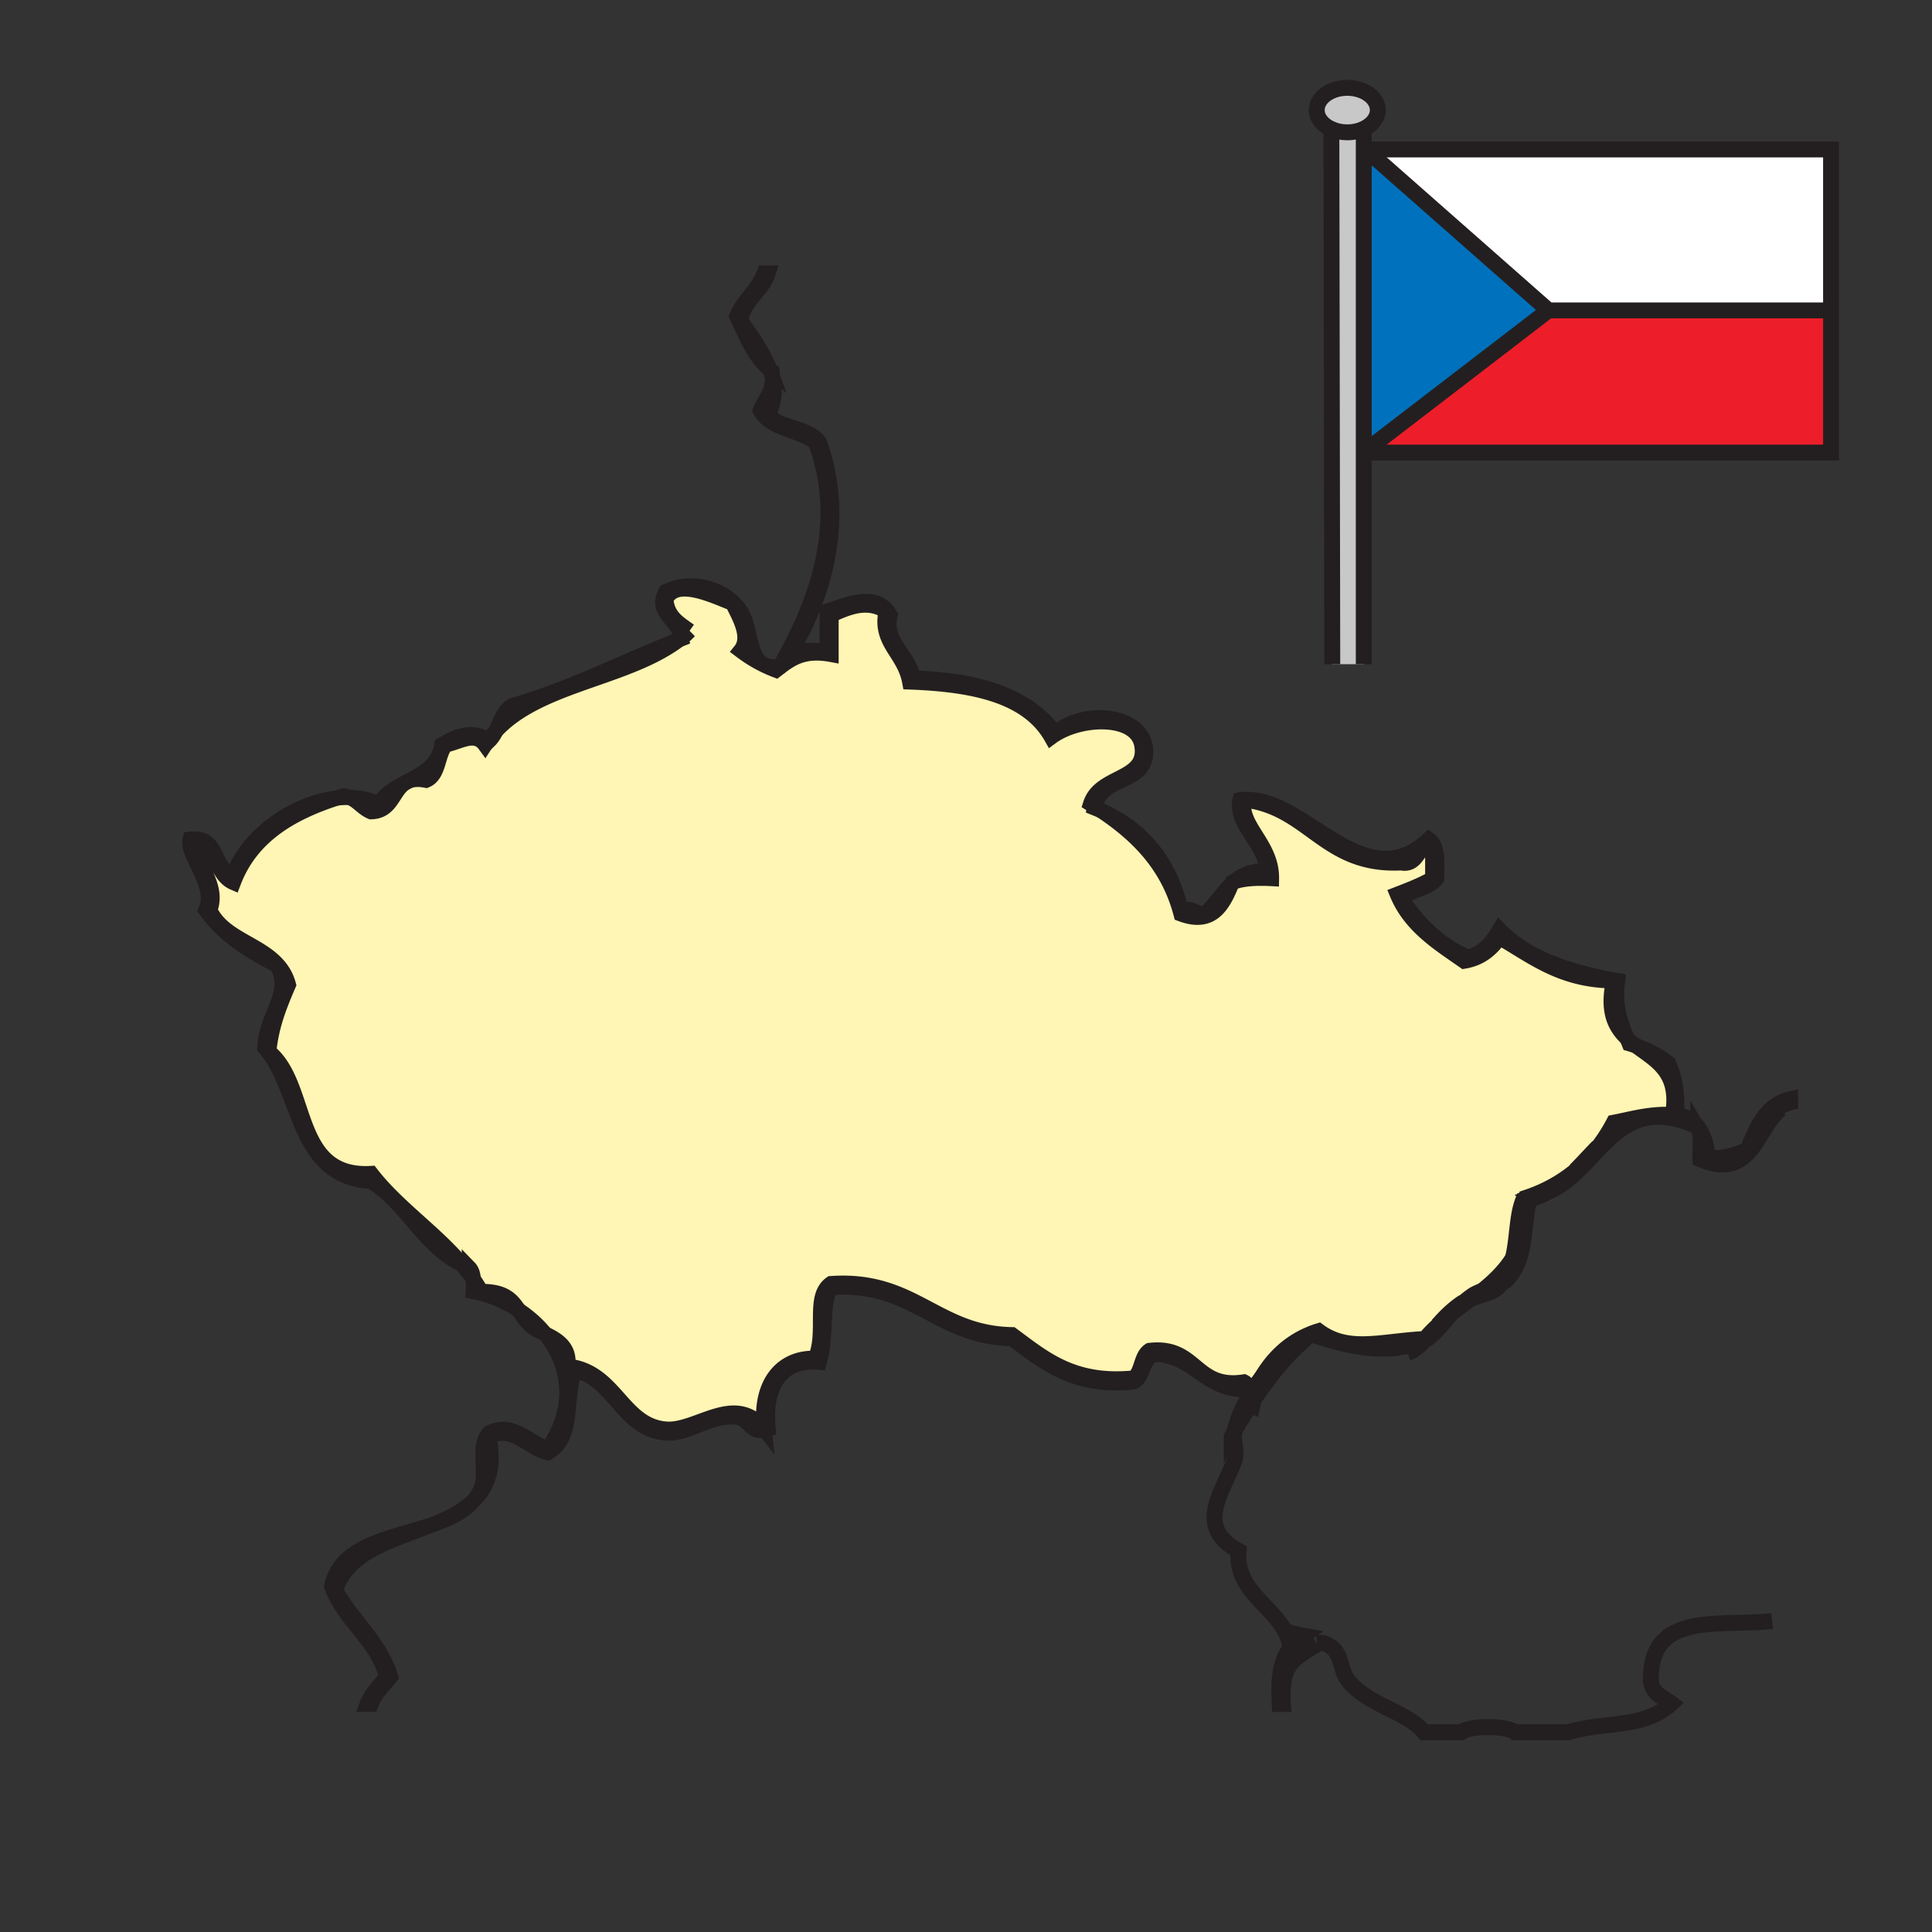 <svg height="850.89" viewBox="0 0 850.89 850.89" width="850.89" xmlns="http://www.w3.org/2000/svg"><rect x="0" y="0" width="850.89" height="850.89" fill="#333333" stroke="none"/><path d="m555.06 607.49c5.03-8.98 12.311-16.15 22.08-20.09l.17.43c-5.739 5.11-13.68 11.65-25.649 29.75-.19-.53-.34-1.1-.47-1.68a60.53 60.53 0 0 1 3.859-8.391c0-.009.01-.009.01-.019z"/><path d="m617.14 380.02c8.45 1.77 8-11.52 13.851-6.93v13.85c-4.771 2.73-10.181 4.83-15.58 6.93 5.77 13.85 17.87 21.38 29.439 29.44 7.41-1.24 11.99-5.33 15.58-10.39 14.65 8.44 27.25 18.93 50.23 19.05-3 13.49.59 20.38 6.01 25.45.3.75.61 1.5.91 2.26 1 .29 1.979.59 2.939.931 8.83 6.62 19.301 11.6 16.12 30.239-10.29-.47-17.739 1.891-25.979 3.471-2.01 3.819-4.271 7.39-6.8 10.689-3.37 3.4-6.62 7.07-10.051 10.49l-.01.01c-6.01 4.99-13.04 8.931-21.24 11.71.011.4.03.8.04 1.19-.6.12-1.199.229-1.819.31-2.761 6.971-2.34 16.25-4.351 24.88-3.58 5.891-8.43 10.53-13.68 14.761-1.65.609-3.19 1.29-4.44 2.159a42.608 42.608 0 0 0 -3.829 3.011h-.011c-.319.18-.63.38-.92.58-4.22 2.92-7.47 6.3-10.31 9.529-2.03 1.851-3.95 3.811-5.71 5.931-19.38.96-33.641 6.229-46.761-3.471-1.25.381-2.46.811-3.63 1.301-9.77 3.939-17.05 11.109-22.08 20.09 0 .01-.01.01-.01.02a76.298 76.298 0 0 0 -4.28 6.351c-.479-2.24-1.06-4.37-2.899-5.24-21.851 3.37-20.67-16.28-41.57-13.86-3.88 2.471-3.3 9.4-6.93 12.13-26.92 2.67-39.69-8.8-53.68-19.06-33.431-.63-43.07-25.04-79.67-22.51-8.27 5.739-1.83 21.319-6.93 32.91-14.23-.511-24.73 10.3-22.51 31.17-12.8-16.431-29.57 1.1-43.3 0-19.43-1.551-22.1-25.54-43.29-27.71 1.23-8.341-4.69-11.7-9.9-14.221-3.25-4.01-7.22-7.55-11.7-10.5-2.94-4.43-6.12-8.31-16.5-8.18a68.342 68.342 0 0 0 -3.44-5.43c-.17-2.08-.65-3.83-1.76-4.971a38.93 38.93 0 0 1 -3.13-1.399c-8.99-10.69-20.15-19.21-30.07-28.98-3.58-3.51-7-7.18-10.09-11.18-34.85 1.939-26.8-39.01-45.03-53.69 1.13-11.569 4.85-20.55 8.66-29.439-.97-3.641-2.7-6.521-4.91-8.93-8.51-9.38-24.05-11.75-29.73-23.97 4.09-10.6-5.33-19.13-6.93-29.44 10.41 1.13 9.25 13.84 17.32 17.31 7.59-20.03 24.76-30.48 45.66-37.21 1.82-.2 3.63-.29 5.41-.26 3.84 1.45 5.81 4.75 9.55 6.3 9.09-.17 9.42-9.08 15.04-12.72 0 0 .01 0 .02-.01.45-.23.89-.47 1.34-.71.03-.01.06-.02.09-.04 1.91-.79 4.38-1.03 7.75-.37 5.75-2.34 4.92-11.25 8.66-15.59 6.42-1.32 12.88-6.09 17.32 0 .44-.68.89-1.35 1.37-2l.36.27c1.29-1.21 2.24-2.76 3.07-4.43 0-.01 0-.01.01-.01 19.42-20.84 57.73-22.81 80.65-40.15.38-.15.75-.29 1.13-.44-.02-.13-.03-.25-.06-.38 1.22-.98 2.4-2 3.53-3.08-4.73-3.36-9.86-6.31-10.4-13.86 4.53-9.89 21.86-1.11 29.45 1.73 2.12 4.88 8.47 14.54 3.46 20.79 3.17 2.4 6.59 4.56 10.34 6.38 1.68.83 3.43 1.59 5.25 2.27 5.87-4.51 11.48-9.29 24.24-6.92v-17.32c7.92-3.7 16.15-6.87 24.25-1.73-3.02 13.98 7.99 18.16 10.39 31.17 27.84 1.02 51.85 5.87 62.35 24.25 12.26-9.03 37.33-9.92 39.83 3.46 2.95 15.8-18.38 12.91-22.52 25.98.62.39 1.239.77 1.859 1.16-.04.18-.09.38-.13.57.96.38 1.91.77 2.83 1.19 16.18 10.77 29.67 24.23 35.28 45.57 13.689 5.1 18.46-3.95 22.28-13.29.3-.29.609-.57.93-.83 4.479-1.56 10.27-1.79 16.62-1.47.229-15.29-14.23-23-12.12-34.63 29.012 3.298 35.232 29.418 69.272 27.708z" fill="#fff5b4"/><path d="m580.77 586.1c13.12 9.7 27.381 4.431 46.761 3.471 1.76-2.12 3.68-4.08 5.71-5.931-2.271 2.58-4.271 5.07-6.271 7.16-.38.19-.77.36-1.17.5-16.52 5.87-32.27 1.67-48.49-3.47l-.17-.43c1.17-.49 2.38-.92 3.63-1.3zm-135.08 3.47c-33.431-.641-43.07-25.051-79.67-22.521-4.54 7-1.7 21.16-5.19 32.91-15.5-1.31-24.52 8.71-22.52 29.44-8.22 2.72-7.39-4.36-13.85-5.2-11.62-1.51-21.03 7.74-31.18 6.93-18.98-1.51-22.1-22.899-39.83-27.71-5.27 11.01.18 29.35-12.12 36.37-8.52-1.73-15.65-12.61-25.98-6.93 2.72 13.39-.5 21.949-6.78 28.05 1.38-1.62 2.5-3.45 3.32-5.53 2.79-7.11-1.71-18.18 3.46-24.25 10.08-5.439 18.07 4.58 25.98 6.93 12.67-18.359 9.75-37.079-1.24-50.59 5.21 2.521 11.13 5.88 9.9 14.221 21.19 2.17 23.86 26.159 43.29 27.71 13.73 1.1 30.5-16.431 43.3 0-2.22-20.87 8.28-31.681 22.51-31.17 5.1-11.591-1.34-27.171 6.93-32.91 36.6-2.53 46.24 21.88 79.67 22.51 13.989 10.26 26.76 21.729 53.68 19.06 3.63-2.729 3.05-9.659 6.93-12.13 20.9-2.42 19.72 17.23 41.57 13.86 1.84.87 2.42 3 2.899 5.24a30.2 30.2 0 0 0 -.819 1.38c-.13-1.04-.25-2.09-.351-3.16-18.939.47-22.739-14.21-39.84-15.58-7.06.43-5.529 9.47-10.39 12.12-26.919 2.67-39.689-8.8-53.679-19.05z"/><path d="m671.99 538.15c-.94 6.069-2.9 11.1-5.561 15.449 2.011-8.63 1.59-17.909 4.351-24.88.62-.08 1.22-.189 1.819-.31.051 2.479-.04 4.82-.27 7.03-.11.85-.22 1.71-.33 2.59.011.041.001.081-.009.121zm-121.22 75.71a76.881 76.881 0 0 1 4.28-6.351 60.36 60.36 0 0 0 -3.859 8.391c-.161-.67-.291-1.36-.421-2.04z" fill="#fff"/><path d="m703.86 505.01c9.79-9.87 20.59-17.51 39.68-10.38-33.14-12.24-40.021 22.26-62.81 30.95 4.899-2.5 9.1-6.12 13.069-10.07l.01-.01c3.741-3.1 7.081-6.61 10.051-10.49zm-123.61 219.24c-10.3 6.44-16.21 8.49-15.07 26.38h-1.729c-.69-12.1.46-19.38 4.75-24.89.02.17.04.34.05.51 5.62 1.04 8.44-2.04 11.9-2.67zm64.23-150.72c1.14-.66 2.449-1.21 3.819-1.71-2.899 2.18-5.84 4.319-8.71 6.54 1.47-1.62 3.07-3.25 4.88-4.83z"/><path d="m743.54 494.63c-19.09-7.13-29.89.51-39.68 10.38 2.529-3.3 4.79-6.87 6.8-10.689 8.24-1.58 15.689-3.94 25.979-3.471 3.181-18.64-7.29-23.619-16.12-30.239 5.5 1.859 10.301 4.43 14.381 7.729 2.71 5.96 4.069 13.25 3.47 22.51 9.42 1.551 13 8.94 13.85 19.051 7.29.42 12.19-1.561 17.221-3.42-4.33 5.01-10.08 7.779-20.61 3.449-.1-4.569.689-10.029-1.07-12.949-.06-.12-.14-.23-.22-.341-.15-.21-.32-.409-.51-.59-.4-.18-.79-.35-1.181-.51-.78-.33-1.55-.63-2.31-.91zm26.06 11.65c3.971-9.811 7.82-19.74 18.99-22.36v1.74c-9.7 2.22-12.98 13.53-18.99 20.62z"/><path d="m806.43 65.83v70.88h-124.47l-80.46-70.88z" fill="#fff"/><path d="m769.44 506.48c.06-.061.109-.131.159-.2-.02.05-.04.109-.06.16-.029.01-.069.02-.099.04zm-20.68 3.42c-.189-4.46.71-9.99-1-12.92 1.76 2.92.971 8.38 1.07 12.949-.02-.009-.05-.019-.07-.029zm-1-12.92a3.89 3.89 0 0 0 -.22-.341c.08.111.16.221.22.341zm-27.24-36.37a52.205 52.205 0 0 0 -2.939-.931c-.3-.76-.61-1.51-.91-2.26 1.209 1.131 2.509 2.181 3.849 3.191zm-8.13-28.64c-1.51 11.42 1.41 18.42 4.28 25.45-5.42-5.07-9.01-11.96-6.01-25.45l.06-.319c.55.109 1.11.219 1.67.319z"/><path d="m703.86 505.01c-2.971 3.88-6.311 7.391-10.051 10.49 3.431-3.42 6.681-7.09 10.051-10.49z" fill="#fff"/><path d="m681.96 136.71-78.73 60.45h-.53l-1.2-131.33z" fill="#0071bc"/><path d="m672.6 528.41c.46-.09.91-.19 1.36-.3-.78 2.25-1.26 4.729-1.63 7.33.23-2.21.32-4.55.27-7.03z"/><path d="m680.72 525.58c-2.01.76-4.14 1.33-6.43 1.64-.12.29-.23.59-.33.891-.45.109-.9.21-1.36.3-.01-.391-.029-.79-.04-1.19 8.2-2.779 15.23-6.72 21.24-11.71-3.97 3.95-8.17 7.57-13.069 10.07zm-8.72 12.45c.11-.88.22-1.74.33-2.59-.08.89-.19 1.75-.33 2.59zm-.01.12c-1.01 8.689-1.53 18.319-8.09 25.439-.67.72-1.65 1.32-2.82 1.851 2.81-3.561 4.37-7.62 5.35-11.841 2.66-4.349 4.62-9.379 5.56-15.449z"/><path d="m666.43 553.6c-.979 4.221-2.54 8.28-5.35 11.841-2.36 1.069-5.49 1.88-8.33 2.92 5.25-4.231 10.1-8.871 13.68-14.761zm-13.68 14.76c-1.46 1.18-2.94 2.319-4.45 3.46-1.37.5-2.68 1.05-3.819 1.71a42.608 42.608 0 0 1 3.829-3.011c1.25-.869 2.79-1.549 4.44-2.159z"/><path d="m643.55 574.11c.29-.2.601-.4.92-.58-1.81 1.58-3.41 3.21-4.88 4.83-2.18 1.689-4.32 3.43-6.35 5.279 2.84-3.229 6.09-6.609 10.31-9.529z" fill="#fff"/><path d="m639.59 578.36c-4.76 5.229-8.17 10.279-12.62 12.439 2-2.09 4-4.58 6.271-7.16 2.029-1.849 4.169-3.589 6.349-5.279z"/><path d="m603.23 197.16 78.73-60.45h124.47v62.61h-203.7l-.03-2.16z" fill="#ed1e29"/><path d="m593.36 58.28c-2.561 0-4.96-.52-7-1.43-3.86-1.72-6.44-4.82-6.44-8.37 0-5.41 6.021-9.79 13.44-9.79 7.43 0 13.449 4.38 13.449 9.79 0 3.46-2.46 6.5-6.18 8.24-2.089.99-4.589 1.56-7.269 1.56z" fill="#c8c8c8"/><path d="m593.36 58.28c2.68 0 5.18-.57 7.27-1.56v235.81h-13.87l-.4-235.68c2.04.91 4.44 1.43 7 1.43z" fill="#c8c8c8"/><path d="m617.14 380.02c-34.04 1.71-40.26-24.41-69.27-27.71l-.01-.18c27.09-1.75 52.649 44.38 81.399 17.49 4.07 2.87 3.75 10.11 3.46 17.32-3.569 4.51-11.189 4.97-15.58 8.66 7.42 11.05 16.45 20.49 29.44 25.98 6.83-1.83 10.61-6.7 13.85-12.12 11.88 12.28 29.98 18.35 50.29 22.19l-.06.319c-22.98-.12-35.58-10.61-50.23-19.05-3.59 5.06-8.17 9.15-15.58 10.39-11.569-8.06-23.67-15.59-29.439-29.44 5.399-2.1 10.81-4.2 15.58-6.93v-13.85c-5.85-4.589-5.4 8.701-13.85 6.931z"/><path d="m547.87 352.31c-2.11 11.63 12.35 19.34 12.12 34.63-6.351-.32-12.141-.09-16.62 1.47 3.56-3.05 8.07-5.15 14.89-4.93-1.399-12.59-14.37-20.44-12.13-31.17.58-.08 1.15-.14 1.73-.18zm-5.2 36.36c.23-.09.47-.18.7-.26-.32.26-.63.54-.93.83.08-.19.15-.38.23-.57z"/><path d="m520.16 402.53c-5.61-21.34-19.101-34.8-35.28-45.57 18.29 8.09 30.22 22.52 35.28 43.84 5.29-1.25 6.31 1.77 10.39 1.73 4.54-3.85 7.561-9.23 11.891-13.29-3.821 9.34-8.591 18.39-22.281 13.29zm-35.28-45.57c-.92-.42-1.87-.81-2.83-1.19.04-.19.09-.39.13-.57.91.58 1.81 1.17 2.7 1.76zm-20.14-34.1c13.41-11.61 40.33-8.02 39.83 8.66-.431 14.23-18.83 9.5-22.391 23.68-.62-.39-1.239-.77-1.859-1.16 4.14-13.07 25.47-10.18 22.52-25.98-2.5-13.38-27.57-12.49-39.83-3.46-10.5-18.38-34.51-23.23-62.35-24.25-2.4-13.01-13.41-17.19-10.39-31.17-8.1-5.14-16.33-1.97-24.25 1.73v17.32c-12.76-2.37-18.37 2.41-24.24 6.92-1.82-.68-3.57-1.44-5.25-2.27l.07-.14c1.74.85 3.97 1.15 6.91.68 15.24-26.5 29.37-62.14 15.58-98.71-7.3-5.39-19.74-5.65-24.24-13.86 1.81-4.69 5.31-7.71 5.41-14.11 1.23 5.23.96 10.56-1.95 15.85 5.23 6.31 17.72 5.37 22.52 12.12 12.12 33.09 2.56 67.23-12.13 91.79h15.59v-17.32c9.72-3.28 21.89-8.57 27.71 1.73-2.75 11.86 7.64 16.64 10.39 27.71 28.02.85 50.17 7.56 62.35 24.24zm-124.7-159.32c.16 1.16.23 2.22.22 3.2-.31-1.34-.73-2.67-1.23-4 .33.28.67.54 1.01.8zm-13.85-22.52c4.5 6.69 10 14.07 12.84 21.72-6.95-5.72-10.45-14.9-14.57-23.45 3.11-7.28 9.25-11.53 12.12-19.05h1.73c-2.67 8.29-10.4 11.54-12.12 20.78z"/><path d="m326.19 286.5c5.01-6.25-1.34-15.91-3.46-20.79l.3-.31c1.19 1.15 2.25 2.42 3.16 3.78 4.66 7 3.21 20.03 10.41 23.56l-.07.14c-3.75-1.82-7.17-3.98-10.34-6.38zm-26.04-5.58c.03.13.04.25.06.38-.38.15-.75.29-1.13.44.36-.27.72-.54 1.07-.82zm-6.87-20.4c10.39-4.86 22.45-2.15 29.75 4.88l-.3.31c-7.59-2.84-24.92-11.62-29.45-1.73.54 7.55 5.67 10.5 10.4 13.86a54.41 54.41 0 0 1 -3.53 3.08c-1.28-8.2-12-10.99-6.87-20.4zm-67.54 50.22c26.44-7.67 48.77-19.46 73.34-29-22.92 17.34-61.23 19.31-80.65 40.15 2.05-4.11 3.37-8.94 7.31-11.15zm14.35 276.73c-2.23-1.08-4.33-2-5.69-3.1-2.76-2.22-4.35-4.9-6.01-7.4 4.48 2.95 8.45 6.49 11.7 10.5zm-21.67-265.57c-.83 1.67-1.78 3.22-3.07 4.43l-.36-.27c1.06-1.47 2.2-2.85 3.43-4.16zm-6.53 246.89c10.38-.13 13.56 3.75 16.5 8.18-5.91-3.89-12.72-6.729-19.97-8.18.1-1.9.17-3.771.03-5.43 1.22 1.74 2.37 3.55 3.44 5.43z"/><path d="m206.69 558.39c1.11 1.141 1.59 2.891 1.76 4.971a77.714 77.714 0 0 0 -4.89-6.37c1.01.509 2.05.969 3.13 1.399zm-12.12-230.33c6.33-3.84 13.85-6.8 20.42-2-.48.65-.93 1.32-1.37 2-4.44-6.09-10.9-1.32-17.32 0-3.74 4.34-2.91 13.25-8.66 15.59-3.37-.66-5.84-.42-7.75.37 6.68-3.54 13.28-7.15 14.68-15.96zm13.95 332.9c-3.98 4.7-10.08 7.69-16.94 10.1 6.5-2.7 12.48-5.79 16.94-10.1zm-4.96-103.97c-13.17-6.51-20.49-18.87-30.34-28.71l.27-.271c9.92 9.771 21.08 18.291 30.07 28.981zm-23.76-212.93c-.45.24-.89.48-1.34.71.41-.27.86-.5 1.34-.71zm-12.94 9.98c2.65-4.29 7.05-6.84 11.58-9.26-5.62 3.64-5.95 12.55-15.04 12.72-3.74-1.55-5.71-4.85-9.55-6.3 4.61.08 9.02.99 13.01 2.84zm3.46 384.47c-4.64-16.72-18.45-24.26-24.24-39.84 3.91-18.9 27.3-21.22 45.42-27.58-17.32 7.19-38.26 11.68-43.69 29.32 7.38 13.399 19.25 22.31 24.25 38.1-3.13 3.8-6.76 7.09-8.66 12.12h-1.73c1.9-5.03 5.53-8.32 8.65-12.12zm-16.47-387.31c-1.78-.03-3.59.06-5.41.26.94-.31 1.88-.6 2.83-.89.95.11 1.8.33 2.58.63z"/><path d="m118.37 463.14c18.23 14.681 10.18 55.63 45.03 53.69 3.09 4 6.51 7.67 10.09 11.18l-.27.271c-2.97-2.971-6.17-5.71-9.82-7.99-32.23-1.85-30.61-37.54-45.25-56.99zm8.66-29.44c-3.81 8.89-7.53 17.87-8.66 29.439l-.22.16c-.48-.649-.98-1.28-1.51-1.89.38-14.271 12.63-24.4 5.19-36.37l.29-.27c2.21 2.411 3.94 5.291 4.91 8.931z"/><path d="m148.44 351.46c-20.9 6.73-38.07 17.18-45.66 37.21-8.07-3.47-6.91-16.18-17.32-17.31 1.6 10.31 11.02 18.84 6.93 29.44 5.68 12.22 21.22 14.59 29.73 23.97l-.29.27c-12.23-6.24-23.58-13.36-31.17-24.24 5.04-10.75-8.67-24.02-6.93-31.18 13.25-1.7 9.51 13.59 19.05 15.59 6.49-17.46 26.85-31.66 45.66-33.75z"/><g fill="none"><g stroke="#231f20"><path d="m601.5 65.83h204.93v133.49h-203.7m-16.37-142.47c-3.86-1.72-6.44-4.82-6.44-8.37 0-5.41 6.021-9.79 13.44-9.79 7.43 0 13.449 4.38 13.449 9.79 0 3.46-2.46 6.5-6.18 8.24-2.09.99-4.59 1.56-7.27 1.56-2.559 0-4.959-.52-6.999-1.43z" stroke-width="7"/><path d="m586.36 56.58v.27l.4 235.68m13.87-236.45v236.45m81.33-155.82-80.46-70.88m80.46 70.88-78.73 60.45m78.73-60.45h123.7m-56.83 373.22c0 .21 0 .431.01.641 22.86 9.46 24.32-12.98 35.29-22.141m-90.32 27.07c3.431-3.42 6.681-7.09 10.051-10.49m-29.901 23.1a31.46 31.46 0 0 0 6.76-2.53m-14.29 28.02c2.011-8.63 1.59-17.909 4.351-24.88.62-.08 1.22-.189 1.819-.31m-24.3 43.41c4.42-1.62 9.49-2.69 11.59-4.971.42-.46.82-.93 1.19-1.409m-27.84 18.2c2.84-3.229 6.09-6.609 10.31-9.529.29-.2.601-.4.92-.58m-24.52 22.359c2.59-.92 4.8-2.76 7.02-5.09m-71.91 16.69c5.091-6.82 10.561-12.11 14.061-15.23m-18.351 21.6a76.881 76.881 0 0 1 4.28-6.351m13.15 118.231c-1.59-16.59-24.67-22.75-22.681-42.71-19.63-10.761-7-25.48-1.81-39.94 1.34-3.74-.979-8.7 0-12.71.01-.06.03-.11.05-.17 1.311-5.35 3.53-10.39 6.19-14.97m230.541 98.7c-23.73 2.47-53.431-4.19-53.431 25.369-.029 6.681 5.29 8.021 9.07 10.891-11.95 11.22-29.43 7.83-45.38 12.71h-23.6c-3.721-3.021-19.881-3.021-23.601 0h-16.34c-7.72-9.23-23.04-11.26-32.67-21.79-4.91-5.37-2.79-12.51-9.08-16.34-2.1-1.28-3.77-1.48-5.31-1.2" stroke-width="7"/><g stroke-width="6.678"><path d="m580.25 724.25c-10.3 6.44-16.21 8.49-15.07 26.38h-1.729c-.69-12.1.46-19.38 4.75-24.89 1.569-2.021 3.569-3.8 6.05-5.49-3.03-.54-5.4-.98-7.57-2.07m105.309-180.03c-1.01 8.689-1.53 18.319-8.09 25.439-.67.72-1.65 1.32-2.82 1.851-2.36 1.069-5.49 1.88-8.33 2.92-1.65.609-3.19 1.29-4.44 2.159a42.608 42.608 0 0 0 -3.829 3.011h-.011c-1.81 1.58-3.41 3.21-4.88 4.83-4.76 5.229-8.17 10.279-12.62 12.439-.38.19-.77.36-1.17.5-16.52 5.87-32.27 1.67-48.49-3.47-5.739 5.11-13.68 11.65-25.649 29.75a291.09 291.09 0 0 0 -7.95 12.8c-.86 1.46-1.28 2.17-1.4 2.36 0 0 0-.01.011-.01 0 0 .01-.011.01-.021.08-.17.64-1.14 1.43-2.5 2.49-4.35 7.37-12.87 6.601-11.97m219.237-111.958c-.05.069-.1.14-.159.2-4.33 5.01-10.08 7.779-20.61 3.449-.021-.01-.05-.02-.07-.029-.189-4.46.71-9.99-1-12.92a4.128 4.128 0 0 0 -.73-.931c-.4-.18-.79-.35-1.181-.51-.779-.33-1.55-.63-2.31-.91-33.14-12.24-40.021 22.26-62.81 30.95h-.011c-2.01.76-4.14 1.33-6.43 1.64-.12.29-.23.59-.33.891-.78 2.25-1.26 4.729-1.63 7.33-.11.85-.22 1.71-.33 2.59m97.601-31.75c3.971-9.811 7.82-19.74 18.99-22.36v1.74c-9.7 2.22-12.98 13.53-18.99 20.62z"/><path d="m339.03 162.74c.5 1.33.92 2.66 1.23 4 1.23 5.23.96 10.56-1.95 15.85 5.23 6.31 17.72 5.37 22.52 12.12 12.12 33.09 2.56 67.23-12.13 91.79h15.59v-17.32c9.72-3.28 21.89-8.57 27.71 1.73-2.75 11.86 7.64 16.64 10.39 27.71 28.02.85 50.169 7.56 62.35 24.24 13.41-11.61 40.33-8.02 39.83 8.66-.431 14.23-18.83 9.5-22.391 23.68-.04.18-.09.38-.13.57.96.38 1.91.77 2.83 1.19 18.29 8.09 30.22 22.52 35.28 43.84 5.29-1.25 6.31 1.77 10.39 1.73 4.54-3.85 7.561-9.23 11.891-13.29.3-.29.609-.57.93-.83 3.56-3.05 8.07-5.15 14.89-4.93-1.399-12.59-14.37-20.44-12.13-31.17.58-.08 1.15-.14 1.73-.18 27.09-1.75 52.649 44.38 81.399 17.49 4.07 2.87 3.75 10.11 3.46 17.32-3.569 4.51-11.189 4.97-15.58 8.66 7.42 11.05 16.45 20.49 29.44 25.98 6.83-1.83 10.61-6.7 13.85-12.12 11.88 12.28 29.98 18.35 50.29 22.19.55.109 1.11.22 1.67.319-1.51 11.42 1.41 18.42 4.28 25.45.3.75.61 1.5.91 2.26 1 .29 1.979.59 2.939.931 5.5 1.859 10.301 4.43 14.381 7.729 2.71 5.96 4.069 13.25 3.47 22.51 9.42 1.551 13 8.94 13.85 19.051 7.29.42 12.19-1.561 17.221-3.42.029-.021.069-.03.1-.04.02-.051.04-.11.06-.16"/><path d="m339.03 162.74c-6.95-5.72-10.45-14.9-14.57-23.45 3.11-7.28 9.25-11.53 12.12-19.05h1.73c-2.67 8.29-10.4 11.54-12.12 20.78 4.5 6.69 10 14.07 12.84 21.72zm-120.6 159.15c2.05-4.11 3.37-8.94 7.31-11.15 26.44-7.67 48.77-19.46 73.34-29 .38-.15.75-.29 1.13-.44-.02-.13-.03-.25-.06-.38-1.28-8.2-12-10.99-6.87-20.4 10.39-4.86 22.45-2.15 29.75 4.88 1.19 1.15 2.25 2.42 3.16 3.78 4.66 7 3.21 20.03 10.41 23.56 1.74.85 3.97 1.15 6.91.68 15.24-26.5 29.37-62.14 15.58-98.71-7.3-5.39-19.74-5.65-24.24-13.86 1.81-4.69 5.31-7.71 5.41-14.11.01-.98-.06-2.04-.22-3.2-.34-.26-.68-.52-1.01-.8m-159.14 181.28c6.68-3.54 13.28-7.15 14.68-15.96 6.33-3.84 13.85-6.8 20.42-2l.36.27c1.29-1.21 2.24-2.76 3.07-4.43m-39.96 22.87c.45-.23.89-.47 1.34-.71m28.77 316.85c1.38-1.62 2.5-3.45 3.32-5.53 2.79-7.11-1.71-18.18 3.46-24.25 10.08-5.439 18.07 4.58 25.98 6.93 12.67-18.359 9.75-37.079-1.24-50.59-3.25-4.01-7.22-7.55-11.7-10.5-5.91-3.89-12.72-6.729-19.97-8.18.1-1.9.17-3.771.03-5.43-.17-2.08-.65-3.83-1.76-4.971a38.93 38.93 0 0 1 -3.13-1.399c-13.17-6.51-20.49-18.87-30.34-28.71-2.97-2.971-6.17-5.71-9.82-7.99-32.23-1.85-30.61-37.54-45.25-56.99-.48-.649-.98-1.28-1.51-1.89.38-14.271 12.63-24.4 5.19-36.37-12.23-6.24-23.58-13.36-31.17-24.24 5.04-10.75-8.67-24.02-6.93-31.18 13.25-1.7 9.51 13.59 19.05 15.59 6.49-17.46 26.85-31.66 45.66-33.75 1.82-.2 3.63-.29 5.41-.26 4.61.08 9.02.99 13.01 2.84 2.65-4.29 7.05-6.84 11.58-9.26m13.14 326.28c6.86-2.409 12.96-5.399 16.94-10.1m-17.02 10.13c-17.32 7.19-38.26 11.68-43.69 29.32 7.38 13.399 19.25 22.31 24.25 38.1-3.13 3.8-6.76 7.09-8.66 12.12h-1.73c1.9-5.03 5.53-8.32 8.65-12.12-4.64-16.72-18.45-24.26-24.24-39.84 3.91-18.9 27.3-21.22 45.42-27.58z"/><path d="m550.36 618.24c-.141-.99-.28-1.99-.41-3-.13-1.04-.25-2.09-.351-3.16-18.939.47-22.739-14.21-39.84-15.58-7.06.43-5.529 9.47-10.39 12.12-26.92 2.67-39.69-8.8-53.68-19.05-33.431-.641-43.07-25.051-79.67-22.521-4.54 7-1.7 21.16-5.19 32.91-15.5-1.31-24.52 8.71-22.52 29.44-8.22 2.72-7.39-4.36-13.85-5.2-11.62-1.51-21.03 7.74-31.18 6.93-18.98-1.51-22.1-22.899-39.83-27.71-5.27 11.01.18 29.35-12.12 36.37-8.52-1.73-15.65-12.61-25.98-6.93 2.72 13.39-.5 21.949-6.83 28.1.01-.01.03-.03 0 0-4.46 4.31-10.44 7.4-17.02 10.13.03-.01.05-.01.08-.03"/><path d="m550.36 618.24c.26-.79.54-1.57.83-2.34a60.53 60.53 0 0 1 3.859-8.391c0-.01.01-.01.01-.02 5.03-8.98 12.311-16.15 22.08-20.09 1.17-.49 2.38-.92 3.63-1.301 13.12 9.7 27.381 4.431 46.761 3.471 1.76-2.12 3.68-4.08 5.71-5.931 2.029-1.85 4.17-3.59 6.35-5.279 2.87-2.221 5.811-4.36 8.71-6.54 1.51-1.141 2.99-2.28 4.45-3.46 5.25-4.23 10.1-8.87 13.68-14.761 2.66-4.35 4.62-9.38 5.561-15.449.01-.04.02-.08.01-.12.14-.84.25-1.7.33-2.59.229-2.21.32-4.551.27-7.03-.01-.391-.029-.79-.04-1.19 8.2-2.779 15.23-6.72 21.24-11.71l.01-.01c3.74-3.1 7.08-6.61 10.051-10.49 2.529-3.3 4.79-6.87 6.8-10.689 8.24-1.58 15.689-3.94 25.979-3.471 3.181-18.64-7.29-23.619-16.12-30.239-1.34-1.011-2.64-2.061-3.85-3.19-5.42-5.07-9.01-11.96-6.01-25.45-22.98-.12-35.58-10.61-50.23-19.05-3.59 5.06-8.17 9.15-15.58 10.39-11.569-8.06-23.67-15.59-29.439-29.44 5.399-2.1 10.81-4.2 15.58-6.93v-13.85c-5.851-4.59-5.4 8.7-13.851 6.93-34.04 1.71-40.26-24.41-69.27-27.71-2.11 11.63 12.35 19.34 12.12 34.63-6.351-.32-12.141-.09-16.62 1.47-.23.08-.47.17-.7.26-.08.19-.15.38-.229.57-3.82 9.34-8.591 18.39-22.28 13.29-5.61-21.34-19.101-34.8-35.28-45.57-.89-.59-1.79-1.18-2.7-1.76-.62-.39-1.239-.77-1.859-1.16 4.14-13.07 25.47-10.18 22.52-25.98-2.5-13.38-27.57-12.49-39.83-3.46-10.5-18.38-34.51-23.23-62.35-24.25-2.4-13.01-13.41-17.19-10.39-31.17-8.1-5.14-16.33-1.97-24.25 1.73v17.32c-12.76-2.37-18.37 2.41-24.24 6.92-1.82-.68-3.57-1.44-5.25-2.27-3.75-1.82-7.17-3.98-10.34-6.38 5.01-6.25-1.34-15.91-3.46-20.79-7.59-2.84-24.92-11.62-29.45-1.73.54 7.55 5.67 10.5 10.4 13.86a54.41 54.41 0 0 1 -3.53 3.08c-.35.28-.71.55-1.07.82-22.92 17.34-61.23 19.31-80.65 40.15-.01 0-.01 0-.01.01a41.641 41.641 0 0 0 -3.43 4.16c-.48.65-.93 1.32-1.37 2-4.44-6.09-10.9-1.32-17.32 0-3.74 4.34-2.91 13.25-8.66 15.59-3.37-.66-5.84-.42-7.75.37-.03.02-.06.03-.09.04-.48.21-.93.44-1.34.71-.01.01-.02.01-.02.01-5.62 3.64-5.95 12.55-15.04 12.72-3.74-1.55-5.71-4.85-9.55-6.3-.78-.3-1.63-.52-2.58-.63-.95.29-1.89.58-2.83.89-20.9 6.73-38.07 17.18-45.66 37.21-8.07-3.47-6.91-16.18-17.32-17.31 1.6 10.31 11.02 18.84 6.93 29.44 5.68 12.22 21.22 14.59 29.73 23.97 2.21 2.41 3.94 5.29 4.91 8.93-3.81 8.89-7.53 17.87-8.66 29.439 18.23 14.681 10.18 55.63 45.03 53.69 3.09 4 6.51 7.67 10.09 11.18 9.92 9.771 21.08 18.29 30.07 28.98a77.714 77.714 0 0 1 4.89 6.37 68.161 68.161 0 0 1 3.44 5.43c10.38-.13 13.56 3.75 16.5 8.18 1.66 2.5 3.25 5.181 6.01 7.4 1.36 1.1 3.46 2.02 5.69 3.1 5.21 2.521 11.13 5.88 9.9 14.221 21.19 2.17 23.86 26.159 43.29 27.71 13.73 1.1 30.5-16.431 43.3 0-2.22-20.87 8.28-31.681 22.51-31.17 5.1-11.591-1.34-27.171 6.93-32.91 36.6-2.53 46.24 21.88 79.67 22.51 13.989 10.26 26.76 21.729 53.68 19.06 3.63-2.729 3.05-9.659 6.93-12.13 20.9-2.42 19.72 17.23 41.57 13.86 1.84.87 2.42 3 2.899 5.24.131.68.261 1.37.421 2.04.13.58.279 1.149.47 1.68.55 1.55 1.42 2.78 3.13 3.16"/></g></g><path d="m.25.25h850.394v850.394h-850.394z"/></g></svg>